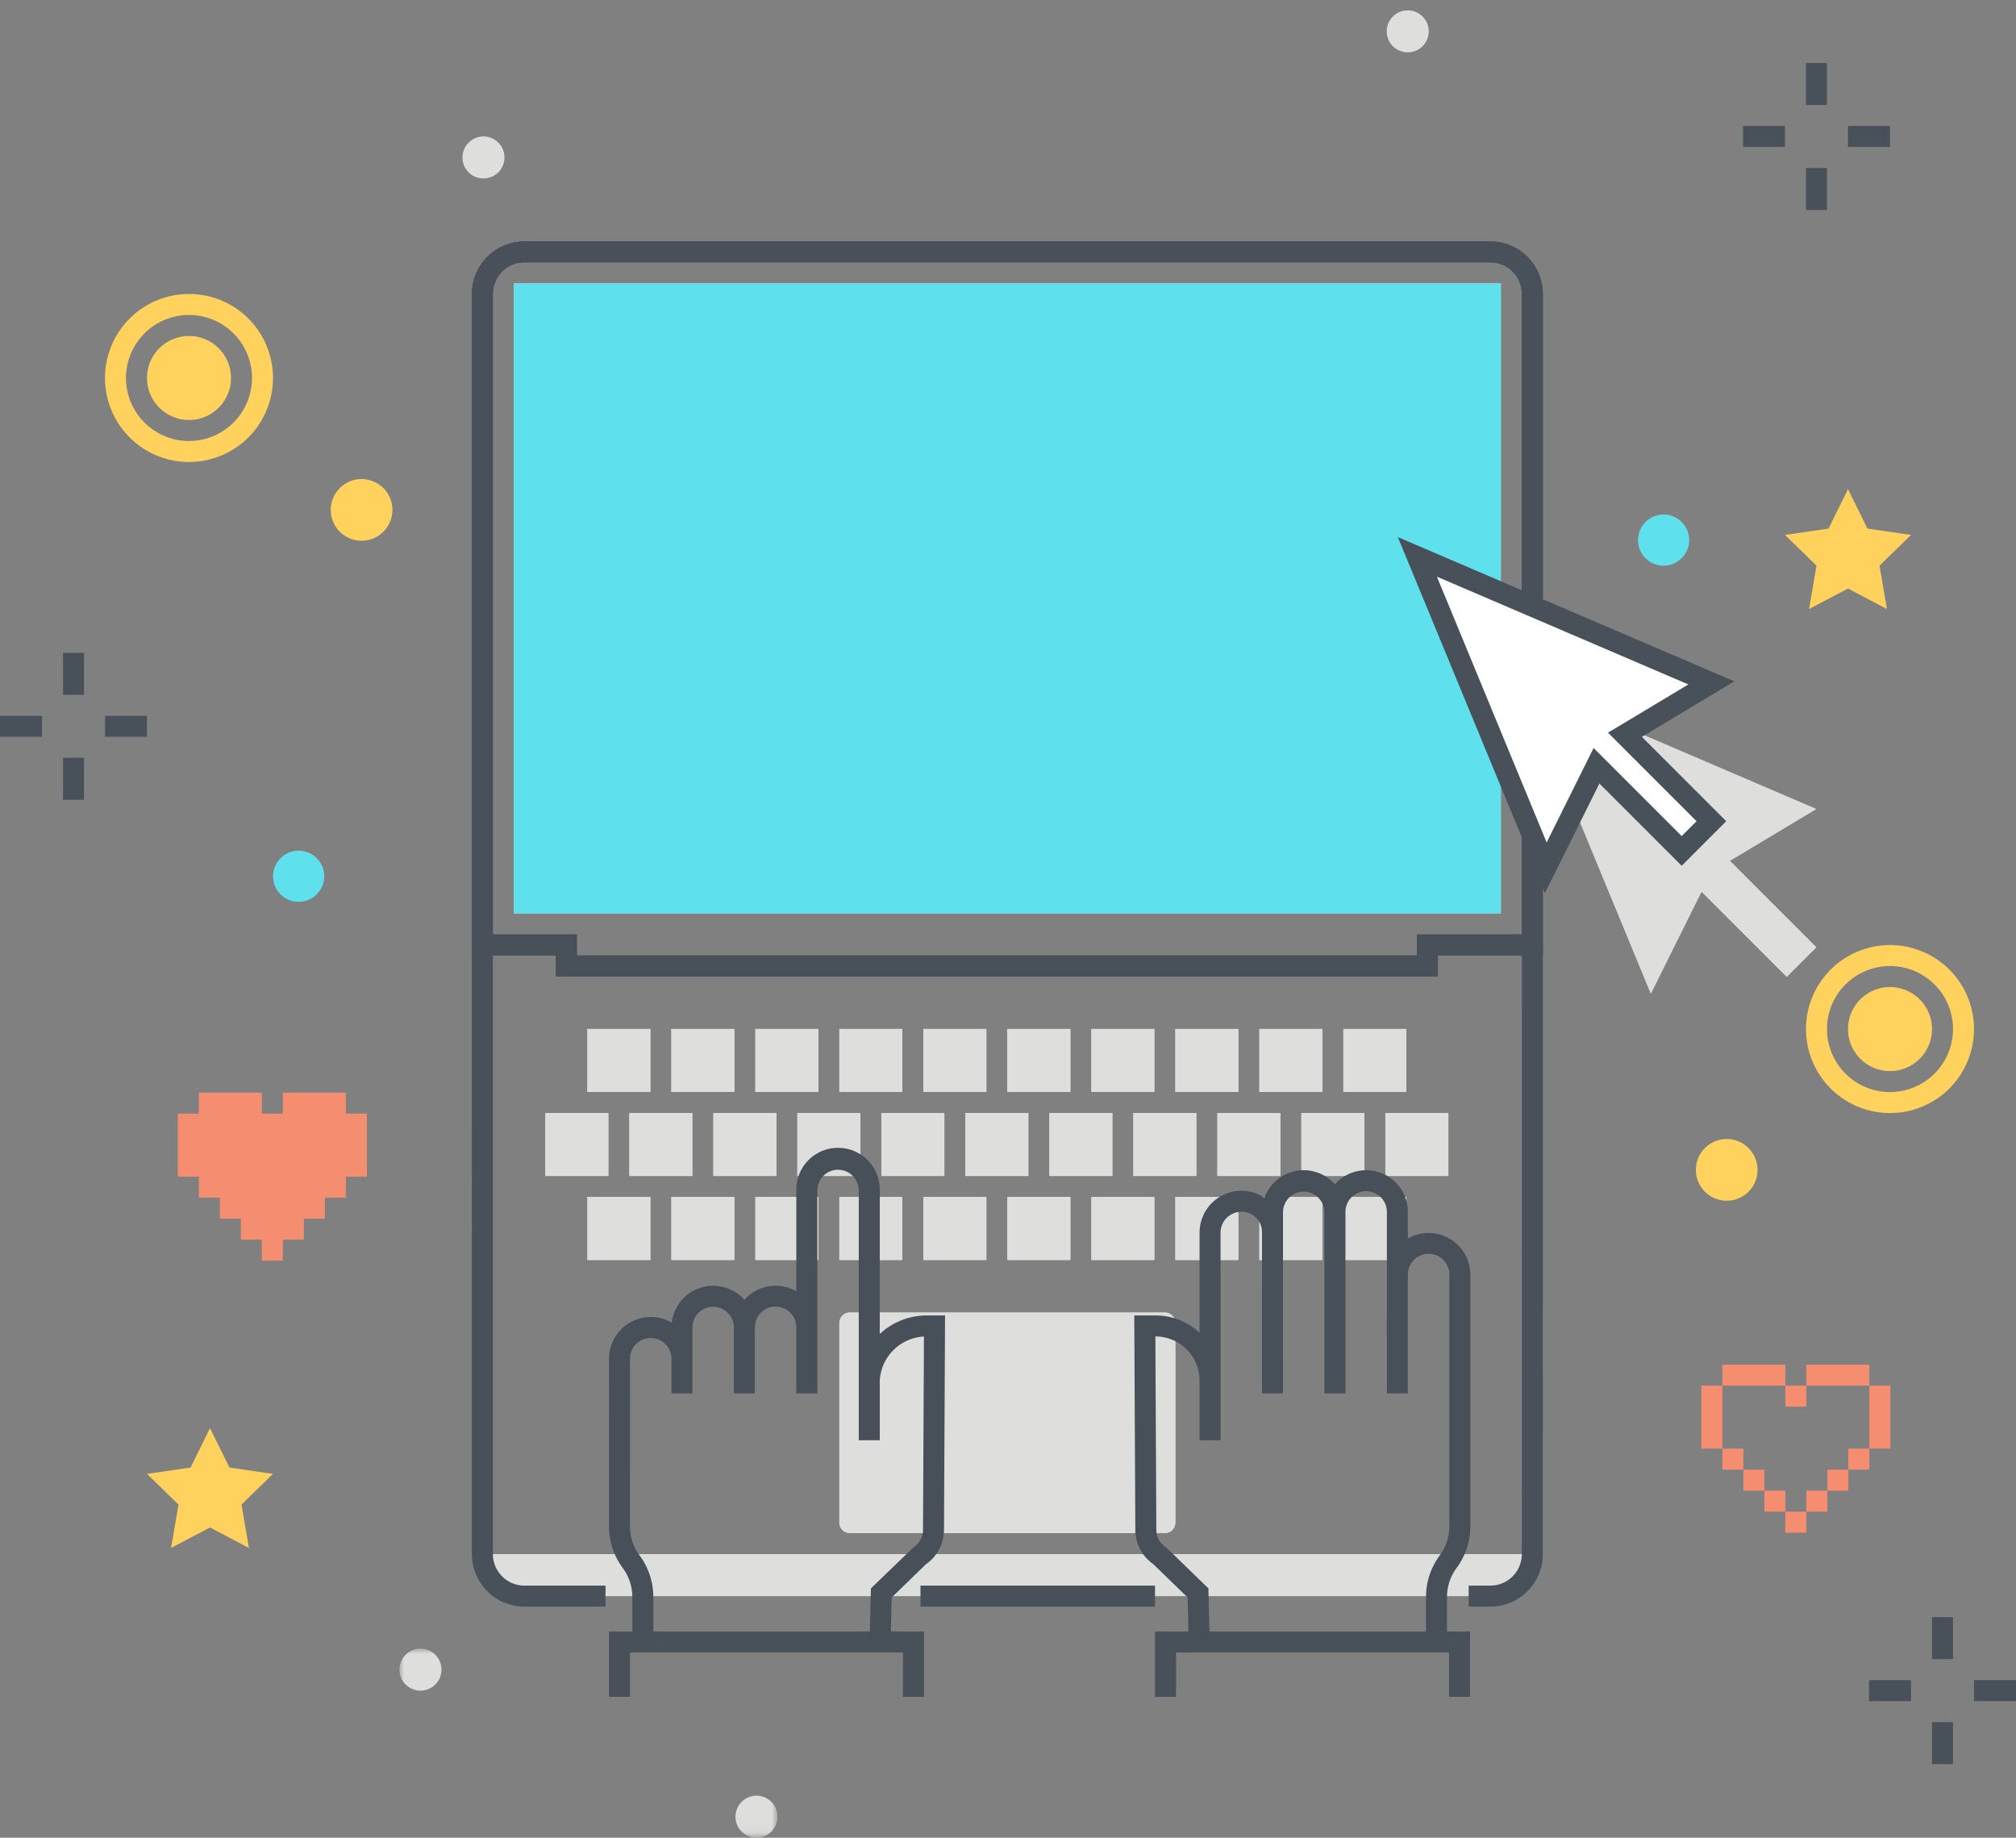 <?xml version="1.0" encoding="utf-8"?><svg xmlns="http://www.w3.org/2000/svg" xmlns:xlink="http://www.w3.org/1999/xlink" width="192" height="175" viewBox="0 0 192 175"><rect x="0" y="0" width="192" height="175" fill="#808080" stroke="none"/><defs><path id="ija" d="M0 .994h36V18.94H0z"/></defs><g fill="none" fill-rule="evenodd"><path fill="#F58E70" d="M32.94 106.048v-2h-6v2h-2v-2h-6v2h-2v6h2v2h2v2h2v2h2v2h2v-2h2v-2h2v-2h2v-2h2v-6h-2M162.034 137.952h2v-6h-2zM164.034 131.952h6v-2h-6zM170.034 133.952h2v-2h-2zM172.034 131.952h6v-2h-6zM178.034 137.952h2v-6h-2zM164.034 139.952h2v-2h-2zM166.034 141.952h2v-2h-2zM168.034 143.952h2v-2h-2zM170.034 145.952h2v-2h-2zM172.034 143.952h2v-2h-2zM174.034 141.952h2v-2h-2zM176.034 139.952h2v-2h-2z"/><path fill="#DEDEDD" d="M143.055 151.995H48.946l-3.002-4.001h100.113l-3.002 4.001"/><path fill="#48515A" d="M54.939 90.986h80v-2h10v-61a3.002 3.002 0 0 0-3-3h-92a3.004 3.004 0 0 0-3 3v61h8v2zm82 2h-84v-2h-8v-63a5.006 5.006 0 0 1 5-5h92a5.005 5.005 0 0 1 5 5v63h-10v2z"/><path fill="#DEDEDD" d="M48.939 86.986h94v-60h-94zM80.939 124.989h30a1 1 0 0 1 1 1v19.004a1 1 0 0 1-1 1h-30a1 1 0 0 1-1-1v-19.004a1 1 0 0 1 1-1M127.939 119.987h6v-6h-6zM119.939 119.987h6v-6h-6zM111.939 119.987h6v-6h-6zM103.939 119.987h6v-6h-6zM95.939 119.987h6v-6h-6zM87.939 119.987h6v-6h-6zM79.939 119.987h6v-6h-6zM71.939 119.987h6v-6h-6zM63.939 119.987h6v-6h-6zM55.939 119.987h6v-6h-6zM123.939 111.987h6v-6h-6zM115.939 111.987h6v-6h-6zM107.939 111.987h6v-6h-6zM99.939 111.987h6v-6h-6zM91.939 111.987h6v-6h-6zM83.939 111.987h6v-6h-6zM75.939 111.987h6v-6h-6zM67.939 111.987h6v-6h-6zM59.939 111.987h6v-6h-6zM51.939 111.987h6v-6h-6zM131.939 111.987h6v-6h-6zM127.939 103.987h6v-6h-6zM119.939 103.987h6v-6h-6zM111.939 103.987h6v-6h-6zM103.939 103.987h6v-6h-6zM95.939 103.987h6v-6h-6zM87.939 103.987h6v-6h-6zM79.939 103.987h6v-6h-6zM71.939 103.987h6v-6h-6zM63.939 103.987h6v-6h-6zM55.939 103.987h6v-6h-6z"/><path fill="#48515A" d="M54.939 90.986h80v-2h10v-61a3.002 3.002 0 0 0-3-3h-92a3.004 3.004 0 0 0-3 3v61h8v2zm82 2h-84v-2h-8v-63a5.006 5.006 0 0 1 5-5h92a5.005 5.005 0 0 1 5 5v63h-10v2z"/><path fill="#5FE0ED" d="M48.939 86.986h94v-60h-94z"/><path fill="#48515A" d="M141.936 152.994h-2.061v-2h2.061a3.004 3.004 0 0 0 3-3l.003-58.008h2l-.003 58.008a5.007 5.007 0 0 1-5 5M87.666 152.994h22.335v-2H87.666zM57.667 152.994h-7.724a5.006 5.006 0 0 1-5-5l-.004-58.008h2l.004 58.008a3.004 3.004 0 0 0 3 3h7.724v2"/><path fill="#DEDEDD" d="M80.939 124.989h30a1 1 0 0 1 1 1v19.004a1 1 0 0 1-1 1h-30a1 1 0 0 1-1-1v-19.004a1 1 0 0 1 1-1M127.939 119.987h6v-6h-6zM119.939 119.987h6v-6h-6zM111.939 119.987h6v-6h-6zM103.939 119.987h6v-6h-6zM95.939 119.987h6v-6h-6zM87.939 119.987h6v-6h-6zM79.939 119.987h6v-6h-6zM71.939 119.987h6v-6h-6zM63.939 119.987h6v-6h-6zM55.939 119.987h6v-6h-6zM123.939 111.987h6v-6h-6zM115.939 111.987h6v-6h-6zM107.939 111.987h6v-6h-6zM99.939 111.987h6v-6h-6zM91.939 111.987h6v-6h-6zM83.939 111.987h6v-6h-6zM75.939 111.987h6v-6h-6zM67.939 111.987h6v-6h-6zM59.939 111.987h6v-6h-6zM51.939 111.987h6v-6h-6zM131.939 111.987h6v-6h-6zM127.939 103.987h6v-6h-6zM119.939 103.987h6v-6h-6zM111.939 103.987h6v-6h-6zM103.939 103.987h6v-6h-6zM95.939 103.987h6v-6h-6zM87.939 103.987h6v-6h-6zM79.939 103.987h6v-6h-6zM71.939 103.987h6v-6h-6zM63.939 103.987h6v-6h-6zM55.939 103.987h6v-6h-6z"/><path fill="#FFD15D" d="M34.438 46.119a2.437 2.437 0 1 1 0 4.874 2.437 2.437 0 0 1 0-4.874"/><path fill="#FFD15D" d="M34.437 46.619a1.937 1.937 0 1 0 0 3.874 1.937 1.937 0 0 0 0-3.874zm0 4.875a2.937 2.937 0 1 1 0-5.874 2.937 2.937 0 0 1 0 5.874zm130.013 57.471a2.438 2.438 0 1 1-.001 4.875 2.438 2.438 0 0 1 .001-4.875"/><path fill="#FFD15D" d="M164.45 109.465a1.938 1.938 0 1 0 0 3.877 1.938 1.938 0 0 0 0-3.877zm0 4.875a2.937 2.937 0 1 1-.001-5.875 2.937 2.937 0 0 1 .001 5.875z"/><path fill="#5FE0ED" d="M158.438 48.994a2.437 2.437 0 1 1 0 4.874 2.437 2.437 0 0 1 0-4.874M28.444 81.006a2.437 2.437 0 1 1 0 4.874 2.437 2.437 0 0 1 0-4.874"/><g transform="translate(38 156)"><mask id="ijb" fill="#fff"><use xlink:href="#ija"/></mask><path fill="#DEDEDD" d="M2 .994a2 2 0 1 1 .001 3.999A2 2 0 0 1 2 .994M34 15a2 2 0 1 1 .001 3.999A2 2 0 0 1 34 15" mask="url(#ijb)"/></g><path fill="#DEDEDD" d="M46 12.994a2 2 0 1 1 .001 3.999A2 2 0 0 1 46 12.994M134.024.988a2 2 0 1 1 .001 3.999 2 2 0 0 1-.001-3.999"/><path fill="#48515A" d="M88 161.586h-2v-4.228H60v4.228h-2v-6.228h30v6.228"/><path fill="#475059" d="M62.221 156.862h-2v-4.804a4.618 4.618 0 0 0-.911-2.743 6.632 6.632 0 0 1-1.31-3.941l.001-15.985a3.977 3.977 0 0 1 5.974-3.436 3.972 3.972 0 0 1 6.919-2.171 3.967 3.967 0 0 1 4.946-.815l.001-9.601a3.974 3.974 0 1 1 7.946 0v13.665a6.586 6.586 0 0 1 4.471-1.766h1.747l-.1 20.437a3.966 3.966 0 0 1-1.708 3.244l-3.273 3.176-.101 4.26-1.999-.048.12-5.077 4.071-3.927a1.97 1.97 0 0 0 .89-1.639l.091-18.418a4.449 4.449 0 0 0-4.209 4.196v5.683h-2v-23.786a1.973 1.973 0 1 0-3.946 0l-.001 19.326h-2v-6.313a1.973 1.973 0 0 0-3.946.036v6.277h-2v-6.277a1.973 1.973 0 0 0-3.946 0l-.001 6.277h-2v-3.304a1.973 1.973 0 0 0-3.946 0L60 145.374c.003.989.322 1.95.912 2.744a6.626 6.626 0 0 1 1.309 3.94v4.804"/><path fill="#48515A" d="M140 161.586h-2v-4.228h-26v4.228h-2v-6.228h30v6.228"/><path fill="#475059" d="M137.81 156.862h-2v-4.804a6.626 6.626 0 0 1 1.309-3.94c.59-.794.91-1.756.912-2.744l-.001-23.99a1.973 1.973 0 0 0-3.947-.026l.001 11.334h-2l-.001-11.308v-5.975a1.973 1.973 0 1 0-3.946 0v17.283h-2v-17.283a1.974 1.974 0 0 0-3.947 0l.001 17.283h-2l-.001-15.368a1.93 1.93 0 0 0-1.924-1.93 1.988 1.988 0 0 0-2.022 1.951v19.807h-2v-5.683a4.208 4.208 0 0 0-4.203-4.204h-.005l.09 18.427c.003.661.337 1.276.891 1.638l.147.119 3.923 3.808.12 5.077-1.999.047-.101-4.259-3.273-3.177a3.963 3.963 0 0 1-1.708-3.243l-.1-20.437h2.015a6.179 6.179 0 0 1 4.203 1.645v-9.542a3.987 3.987 0 0 1 6.184-3.313 3.971 3.971 0 0 1 6.709-1.279 3.972 3.972 0 0 1 6.946 2.633v2.527a3.973 3.973 0 0 1 5.947 3.448l.001 23.99a6.626 6.626 0 0 1-1.309 3.94 4.615 4.615 0 0 0-.912 2.744v4.804"/><path fill="#DEDEDD" d="M172.994 77.037l-28-12 12.227 29.61 4.834-9.721 8.111 8.111 2.828-2.828-8.232-8.232 8.232-4.94"/><path fill="#FFF" d="M162.988 65.03l-28-12 12.227 29.61 4.834-9.721 8.111 8.111 2.828-2.828-8.232-8.233 8.232-4.939"/><path fill="#48515A" d="M136.848 54.915l10.452 25.31 4.472-8.996 8.388 8.387 1.414-1.414-8.431-8.432 7.653-4.591-23.948-10.264zm10.283 30.141l-14.004-33.911 32.052 13.736-8.81 5.287 8.033 8.034-4.242 4.242-7.835-7.834-5.194 10.446zM6 66.166h2v-4H6zM6 76.166h2v-4H6zM10 70.166h4v-2h-4zM0 70.166h4v-2H0zM184 157.994h2v-4h-2zM184 167.994h2v-4h-2zM188 161.994h4v-2h-4zM178 161.994h4v-2h-4zM172 9.994h2v-4h-2zM172 19.994h2v-4h-2zM176 13.994h4v-2h-4zM166 13.994h4v-2h-4z"/><path fill="#FFD15D" d="M180 93.994a4 4 0 1 1 0 8 4 4 0 0 1 0-8"/><path fill="#FFD15D" d="M180 103.994a6 6 0 1 1 6-6 6.007 6.007 0 0 1-6 6zm0-14a8 8 0 1 0 0 16 8 8 0 0 0 0-16zm-162-58a4 4 0 1 1 0 8 4 4 0 0 1 0-8"/><path fill="#FFD15D" d="M18 41.994a6 6 0 1 1 6-6 6.007 6.007 0 0 1-6 6zm0-14a8 8 0 1 0 0 16 8 8 0 0 0 0-16zM170 50.941l3 2.924-.708 4.129L176 56.045l3.708 1.949-.708-4.129 3-2.924-4.146-.603L176 46.581l-1.854 3.757zM14 140.353l3 2.925-.708 4.129 3.708-1.95 3.708 1.95-.708-4.129 3-2.925-4.146-.602L20 135.994l-1.854 3.757z"/></g></svg>